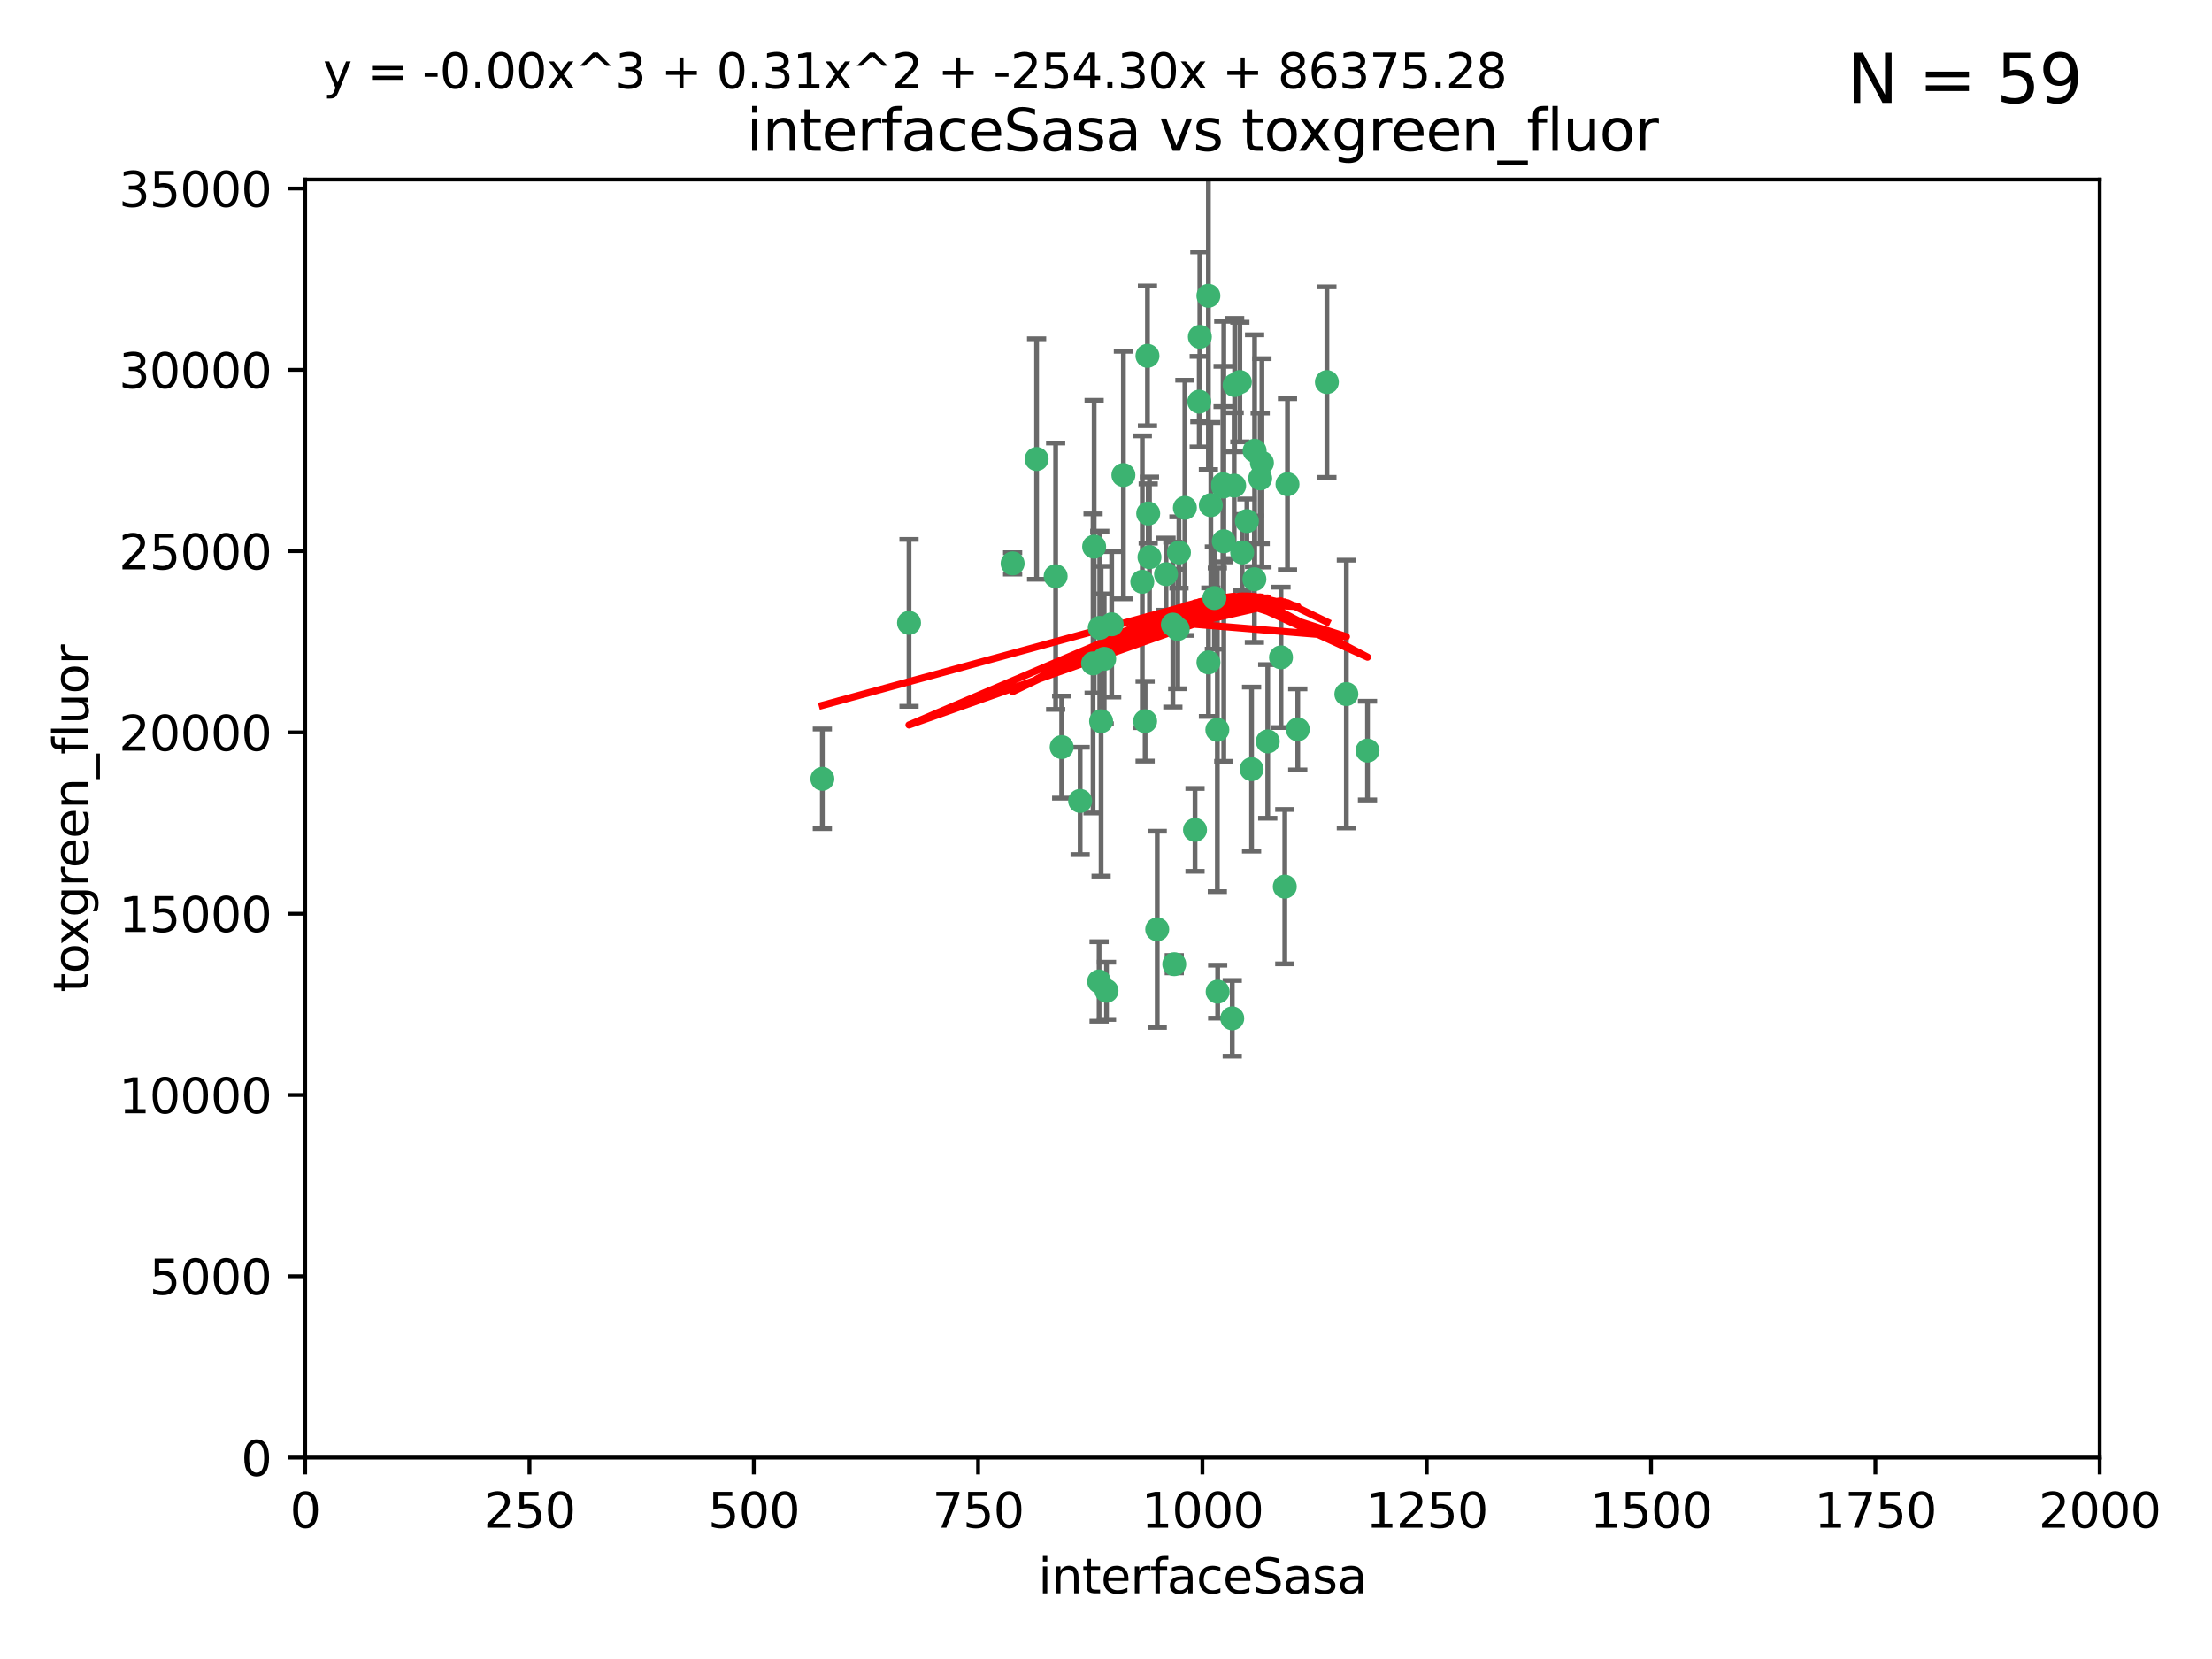 <?xml version="1.0" encoding="utf-8" standalone="no"?>
<!DOCTYPE svg PUBLIC "-//W3C//DTD SVG 1.1//EN"
  "http://www.w3.org/Graphics/SVG/1.1/DTD/svg11.dtd">
<svg xmlns:xlink="http://www.w3.org/1999/xlink" width="460.8pt" height="345.6pt" viewBox="0 0 460.8 345.6" xmlns="http://www.w3.org/2000/svg" version="1.1">
 <defs>
  <style type="text/css">*{stroke-linejoin: round; stroke-linecap: butt}</style>
 </defs>
 <g id="figure_1">
  <g id="patch_1">
   <path d="M 0 345.6 
L 460.8 345.6 
L 460.8 0 
L 0 0 
z
" style="fill: #ffffff"/>
  </g>
  <g id="axes_1">
   <g id="patch_2">
    <path d="M 63.571 303.64 
L 437.4 303.64 
L 437.4 37.411 
L 63.571 37.411 
z
" style="fill: #ffffff"/>
   </g>
   <g id="PathCollection_1">
    <defs>
     <path id="mb17c5f4b45" d="M 0 1.118 
C 0.297 1.118 0.581 1 0.791 0.791 
C 1 0.581 1.118 0.297 1.118 0 
C 1.118 -0.297 1 -0.581 0.791 -0.791 
C 0.581 -1 0.297 -1.118 0 -1.118 
C -0.297 -1.118 -0.581 -1 -0.791 -0.791 
C -1 -0.581 -1.118 -0.297 -1.118 0 
C -1.118 0.297 -1 0.581 -0.791 0.791 
C -0.581 1 -0.297 1.118 0 1.118 
z
" style="stroke: #3cb371"/>
    </defs>
    <g clip-path="url(#pdf5db406a7)">
     <use xlink:href="#mb17c5f4b45" x="276.416" y="79.593" style="fill: #3cb371; stroke: #3cb371"/>
     <use xlink:href="#mb17c5f4b45" x="268.209" y="100.872" style="fill: #3cb371; stroke: #3cb371"/>
     <use xlink:href="#mb17c5f4b45" x="253.663" y="206.592" style="fill: #3cb371; stroke: #3cb371"/>
     <use xlink:href="#mb17c5f4b45" x="258.772" y="115.09" style="fill: #3cb371; stroke: #3cb371"/>
     <use xlink:href="#mb17c5f4b45" x="260.73" y="160.224" style="fill: #3cb371; stroke: #3cb371"/>
     <use xlink:href="#mb17c5f4b45" x="284.876" y="156.366" style="fill: #3cb371; stroke: #3cb371"/>
     <use xlink:href="#mb17c5f4b45" x="257.201" y="80.209" style="fill: #3cb371; stroke: #3cb371"/>
     <use xlink:href="#mb17c5f4b45" x="245.594" y="115.091" style="fill: #3cb371; stroke: #3cb371"/>
     <use xlink:href="#mb17c5f4b45" x="261.312" y="120.662" style="fill: #3cb371; stroke: #3cb371"/>
     <use xlink:href="#mb17c5f4b45" x="270.347" y="151.945" style="fill: #3cb371; stroke: #3cb371"/>
     <use xlink:href="#mb17c5f4b45" x="249.824" y="83.673" style="fill: #3cb371; stroke: #3cb371"/>
     <use xlink:href="#mb17c5f4b45" x="254.794" y="100.88" style="fill: #3cb371; stroke: #3cb371"/>
     <use xlink:href="#mb17c5f4b45" x="254.801" y="101.372" style="fill: #3cb371; stroke: #3cb371"/>
     <use xlink:href="#mb17c5f4b45" x="239.456" y="116.067" style="fill: #3cb371; stroke: #3cb371"/>
     <use xlink:href="#mb17c5f4b45" x="254.936" y="112.761" style="fill: #3cb371; stroke: #3cb371"/>
     <use xlink:href="#mb17c5f4b45" x="280.47" y="144.591" style="fill: #3cb371; stroke: #3cb371"/>
     <use xlink:href="#mb17c5f4b45" x="239.037" y="74.129" style="fill: #3cb371; stroke: #3cb371"/>
     <use xlink:href="#mb17c5f4b45" x="257.101" y="101.166" style="fill: #3cb371; stroke: #3cb371"/>
     <use xlink:href="#mb17c5f4b45" x="237.962" y="121.191" style="fill: #3cb371; stroke: #3cb371"/>
     <use xlink:href="#mb17c5f4b45" x="262.521" y="99.654" style="fill: #3cb371; stroke: #3cb371"/>
     <use xlink:href="#mb17c5f4b45" x="251.732" y="61.614" style="fill: #3cb371; stroke: #3cb371"/>
     <use xlink:href="#mb17c5f4b45" x="246.833" y="105.788" style="fill: #3cb371; stroke: #3cb371"/>
     <use xlink:href="#mb17c5f4b45" x="262.882" y="96.415" style="fill: #3cb371; stroke: #3cb371"/>
     <use xlink:href="#mb17c5f4b45" x="242.904" y="119.604" style="fill: #3cb371; stroke: #3cb371"/>
     <use xlink:href="#mb17c5f4b45" x="245.342" y="131.033" style="fill: #3cb371; stroke: #3cb371"/>
     <use xlink:href="#mb17c5f4b45" x="227.705" y="138.203" style="fill: #3cb371; stroke: #3cb371"/>
     <use xlink:href="#mb17c5f4b45" x="249.953" y="70.169" style="fill: #3cb371; stroke: #3cb371"/>
     <use xlink:href="#mb17c5f4b45" x="210.949" y="117.366" style="fill: #3cb371; stroke: #3cb371"/>
     <use xlink:href="#mb17c5f4b45" x="244.329" y="130.114" style="fill: #3cb371; stroke: #3cb371"/>
     <use xlink:href="#mb17c5f4b45" x="227.929" y="113.883" style="fill: #3cb371; stroke: #3cb371"/>
     <use xlink:href="#mb17c5f4b45" x="215.944" y="95.624" style="fill: #3cb371; stroke: #3cb371"/>
     <use xlink:href="#mb17c5f4b45" x="219.91" y="120.034" style="fill: #3cb371; stroke: #3cb371"/>
     <use xlink:href="#mb17c5f4b45" x="239.19" y="106.972" style="fill: #3cb371; stroke: #3cb371"/>
     <use xlink:href="#mb17c5f4b45" x="266.854" y="136.942" style="fill: #3cb371; stroke: #3cb371"/>
     <use xlink:href="#mb17c5f4b45" x="228.962" y="204.462" style="fill: #3cb371; stroke: #3cb371"/>
     <use xlink:href="#mb17c5f4b45" x="258.289" y="79.585" style="fill: #3cb371; stroke: #3cb371"/>
     <use xlink:href="#mb17c5f4b45" x="230.506" y="206.41" style="fill: #3cb371; stroke: #3cb371"/>
     <use xlink:href="#mb17c5f4b45" x="261.357" y="93.895" style="fill: #3cb371; stroke: #3cb371"/>
     <use xlink:href="#mb17c5f4b45" x="252.979" y="124.576" style="fill: #3cb371; stroke: #3cb371"/>
     <use xlink:href="#mb17c5f4b45" x="234.024" y="98.96" style="fill: #3cb371; stroke: #3cb371"/>
     <use xlink:href="#mb17c5f4b45" x="231.581" y="130.059" style="fill: #3cb371; stroke: #3cb371"/>
     <use xlink:href="#mb17c5f4b45" x="259.751" y="108.552" style="fill: #3cb371; stroke: #3cb371"/>
     <use xlink:href="#mb17c5f4b45" x="221.166" y="155.635" style="fill: #3cb371; stroke: #3cb371"/>
     <use xlink:href="#mb17c5f4b45" x="225.013" y="166.847" style="fill: #3cb371; stroke: #3cb371"/>
     <use xlink:href="#mb17c5f4b45" x="241.071" y="193.597" style="fill: #3cb371; stroke: #3cb371"/>
     <use xlink:href="#mb17c5f4b45" x="238.549" y="150.242" style="fill: #3cb371; stroke: #3cb371"/>
     <use xlink:href="#mb17c5f4b45" x="230.026" y="137.251" style="fill: #3cb371; stroke: #3cb371"/>
     <use xlink:href="#mb17c5f4b45" x="229.379" y="150.246" style="fill: #3cb371; stroke: #3cb371"/>
     <use xlink:href="#mb17c5f4b45" x="244.62" y="200.861" style="fill: #3cb371; stroke: #3cb371"/>
     <use xlink:href="#mb17c5f4b45" x="267.646" y="184.712" style="fill: #3cb371; stroke: #3cb371"/>
     <use xlink:href="#mb17c5f4b45" x="229.099" y="130.801" style="fill: #3cb371; stroke: #3cb371"/>
     <use xlink:href="#mb17c5f4b45" x="253.596" y="152.035" style="fill: #3cb371; stroke: #3cb371"/>
     <use xlink:href="#mb17c5f4b45" x="251.742" y="137.993" style="fill: #3cb371; stroke: #3cb371"/>
     <use xlink:href="#mb17c5f4b45" x="256.702" y="212.147" style="fill: #3cb371; stroke: #3cb371"/>
     <use xlink:href="#mb17c5f4b45" x="248.945" y="172.883" style="fill: #3cb371; stroke: #3cb371"/>
     <use xlink:href="#mb17c5f4b45" x="189.368" y="129.752" style="fill: #3cb371; stroke: #3cb371"/>
     <use xlink:href="#mb17c5f4b45" x="264.097" y="154.457" style="fill: #3cb371; stroke: #3cb371"/>
     <use xlink:href="#mb17c5f4b45" x="252.241" y="105.234" style="fill: #3cb371; stroke: #3cb371"/>
     <use xlink:href="#mb17c5f4b45" x="171.312" y="162.243" style="fill: #3cb371; stroke: #3cb371"/>
    </g>
   </g>
   <g id="matplotlib.axis_1">
    <g id="xtick_1">
     <g id="line2d_1">
      <defs>
       <path id="m9844ee58e1" d="M 0 0 
L 0 3.5 
" style="stroke: #000000; stroke-width: 0.8"/>
      </defs>
      <g>
       <use xlink:href="#m9844ee58e1" x="63.571" y="303.64" style="stroke: #000000; stroke-width: 0.8"/>
      </g>
     </g>
     <g id="text_1">
      <!-- 0 -->
      <g transform="translate(60.39 318.238)scale(0.1 -0.1)">
       <defs>
        <path id="DejaVuSans-30" d="M 2034 4250 
Q 1547 4250 1301 3770 
Q 1056 3291 1056 2328 
Q 1056 1369 1301 889 
Q 1547 409 2034 409 
Q 2525 409 2770 889 
Q 3016 1369 3016 2328 
Q 3016 3291 2770 3770 
Q 2525 4250 2034 4250 
z
M 2034 4750 
Q 2819 4750 3233 4129 
Q 3647 3509 3647 2328 
Q 3647 1150 3233 529 
Q 2819 -91 2034 -91 
Q 1250 -91 836 529 
Q 422 1150 422 2328 
Q 422 3509 836 4129 
Q 1250 4750 2034 4750 
z
" transform="scale(0.016)"/>
       </defs>
       <use xlink:href="#DejaVuSans-30"/>
      </g>
     </g>
    </g>
    <g id="xtick_2">
     <g id="line2d_2">
      <g>
       <use xlink:href="#m9844ee58e1" x="110.3" y="303.64" style="stroke: #000000; stroke-width: 0.8"/>
      </g>
     </g>
     <g id="text_2">
      <!-- 250 -->
      <g transform="translate(100.756 318.238)scale(0.1 -0.1)">
       <defs>
        <path id="DejaVuSans-32" d="M 1228 531 
L 3431 531 
L 3431 0 
L 469 0 
L 469 531 
Q 828 903 1448 1529 
Q 2069 2156 2228 2338 
Q 2531 2678 2651 2914 
Q 2772 3150 2772 3378 
Q 2772 3750 2511 3984 
Q 2250 4219 1831 4219 
Q 1534 4219 1204 4116 
Q 875 4013 500 3803 
L 500 4441 
Q 881 4594 1212 4672 
Q 1544 4750 1819 4750 
Q 2544 4750 2975 4387 
Q 3406 4025 3406 3419 
Q 3406 3131 3298 2873 
Q 3191 2616 2906 2266 
Q 2828 2175 2409 1742 
Q 1991 1309 1228 531 
z
" transform="scale(0.016)"/>
        <path id="DejaVuSans-35" d="M 691 4666 
L 3169 4666 
L 3169 4134 
L 1269 4134 
L 1269 2991 
Q 1406 3038 1543 3061 
Q 1681 3084 1819 3084 
Q 2600 3084 3056 2656 
Q 3513 2228 3513 1497 
Q 3513 744 3044 326 
Q 2575 -91 1722 -91 
Q 1428 -91 1123 -41 
Q 819 9 494 109 
L 494 744 
Q 775 591 1075 516 
Q 1375 441 1709 441 
Q 2250 441 2565 725 
Q 2881 1009 2881 1497 
Q 2881 1984 2565 2268 
Q 2250 2553 1709 2553 
Q 1456 2553 1204 2497 
Q 953 2441 691 2322 
L 691 4666 
z
" transform="scale(0.016)"/>
       </defs>
       <use xlink:href="#DejaVuSans-32"/>
       <use xlink:href="#DejaVuSans-35" x="63.623"/>
       <use xlink:href="#DejaVuSans-30" x="127.246"/>
      </g>
     </g>
    </g>
    <g id="xtick_3">
     <g id="line2d_3">
      <g>
       <use xlink:href="#m9844ee58e1" x="157.028" y="303.64" style="stroke: #000000; stroke-width: 0.8"/>
      </g>
     </g>
     <g id="text_3">
      <!-- 500 -->
      <g transform="translate(147.485 318.238)scale(0.1 -0.1)">
       <use xlink:href="#DejaVuSans-35"/>
       <use xlink:href="#DejaVuSans-30" x="63.623"/>
       <use xlink:href="#DejaVuSans-30" x="127.246"/>
      </g>
     </g>
    </g>
    <g id="xtick_4">
     <g id="line2d_4">
      <g>
       <use xlink:href="#m9844ee58e1" x="203.757" y="303.64" style="stroke: #000000; stroke-width: 0.8"/>
      </g>
     </g>
     <g id="text_4">
      <!-- 750 -->
      <g transform="translate(194.213 318.238)scale(0.1 -0.1)">
       <defs>
        <path id="DejaVuSans-37" d="M 525 4666 
L 3525 4666 
L 3525 4397 
L 1831 0 
L 1172 0 
L 2766 4134 
L 525 4134 
L 525 4666 
z
" transform="scale(0.016)"/>
       </defs>
       <use xlink:href="#DejaVuSans-37"/>
       <use xlink:href="#DejaVuSans-35" x="63.623"/>
       <use xlink:href="#DejaVuSans-30" x="127.246"/>
      </g>
     </g>
    </g>
    <g id="xtick_5">
     <g id="line2d_5">
      <g>
       <use xlink:href="#m9844ee58e1" x="250.486" y="303.64" style="stroke: #000000; stroke-width: 0.8"/>
      </g>
     </g>
     <g id="text_5">
      <!-- 1000 -->
      <g transform="translate(237.761 318.238)scale(0.1 -0.1)">
       <defs>
        <path id="DejaVuSans-31" d="M 794 531 
L 1825 531 
L 1825 4091 
L 703 3866 
L 703 4441 
L 1819 4666 
L 2450 4666 
L 2450 531 
L 3481 531 
L 3481 0 
L 794 0 
L 794 531 
z
" transform="scale(0.016)"/>
       </defs>
       <use xlink:href="#DejaVuSans-31"/>
       <use xlink:href="#DejaVuSans-30" x="63.623"/>
       <use xlink:href="#DejaVuSans-30" x="127.246"/>
       <use xlink:href="#DejaVuSans-30" x="190.869"/>
      </g>
     </g>
    </g>
    <g id="xtick_6">
     <g id="line2d_6">
      <g>
       <use xlink:href="#m9844ee58e1" x="297.214" y="303.64" style="stroke: #000000; stroke-width: 0.8"/>
      </g>
     </g>
     <g id="text_6">
      <!-- 1250 -->
      <g transform="translate(284.489 318.238)scale(0.1 -0.1)">
       <use xlink:href="#DejaVuSans-31"/>
       <use xlink:href="#DejaVuSans-32" x="63.623"/>
       <use xlink:href="#DejaVuSans-35" x="127.246"/>
       <use xlink:href="#DejaVuSans-30" x="190.869"/>
      </g>
     </g>
    </g>
    <g id="xtick_7">
     <g id="line2d_7">
      <g>
       <use xlink:href="#m9844ee58e1" x="343.943" y="303.64" style="stroke: #000000; stroke-width: 0.8"/>
      </g>
     </g>
     <g id="text_7">
      <!-- 1500 -->
      <g transform="translate(331.218 318.238)scale(0.1 -0.1)">
       <use xlink:href="#DejaVuSans-31"/>
       <use xlink:href="#DejaVuSans-35" x="63.623"/>
       <use xlink:href="#DejaVuSans-30" x="127.246"/>
       <use xlink:href="#DejaVuSans-30" x="190.869"/>
      </g>
     </g>
    </g>
    <g id="xtick_8">
     <g id="line2d_8">
      <g>
       <use xlink:href="#m9844ee58e1" x="390.671" y="303.64" style="stroke: #000000; stroke-width: 0.8"/>
      </g>
     </g>
     <g id="text_8">
      <!-- 1750 -->
      <g transform="translate(377.946 318.238)scale(0.1 -0.1)">
       <use xlink:href="#DejaVuSans-31"/>
       <use xlink:href="#DejaVuSans-37" x="63.623"/>
       <use xlink:href="#DejaVuSans-35" x="127.246"/>
       <use xlink:href="#DejaVuSans-30" x="190.869"/>
      </g>
     </g>
    </g>
    <g id="xtick_9">
     <g id="line2d_9">
      <g>
       <use xlink:href="#m9844ee58e1" x="437.4" y="303.64" style="stroke: #000000; stroke-width: 0.8"/>
      </g>
     </g>
     <g id="text_9">
      <!-- 2000 -->
      <g transform="translate(424.675 318.238)scale(0.1 -0.1)">
       <use xlink:href="#DejaVuSans-32"/>
       <use xlink:href="#DejaVuSans-30" x="63.623"/>
       <use xlink:href="#DejaVuSans-30" x="127.246"/>
       <use xlink:href="#DejaVuSans-30" x="190.869"/>
      </g>
     </g>
    </g>
    <g id="text_10">
     <!-- interfaceSasa -->
     <g transform="translate(216.279 331.917)scale(0.1 -0.1)">
      <defs>
       <path id="DejaVuSans-69" d="M 603 3500 
L 1178 3500 
L 1178 0 
L 603 0 
L 603 3500 
z
M 603 4863 
L 1178 4863 
L 1178 4134 
L 603 4134 
L 603 4863 
z
" transform="scale(0.016)"/>
       <path id="DejaVuSans-6e" d="M 3513 2113 
L 3513 0 
L 2938 0 
L 2938 2094 
Q 2938 2591 2744 2837 
Q 2550 3084 2163 3084 
Q 1697 3084 1428 2787 
Q 1159 2491 1159 1978 
L 1159 0 
L 581 0 
L 581 3500 
L 1159 3500 
L 1159 2956 
Q 1366 3272 1645 3428 
Q 1925 3584 2291 3584 
Q 2894 3584 3203 3211 
Q 3513 2838 3513 2113 
z
" transform="scale(0.016)"/>
       <path id="DejaVuSans-74" d="M 1172 4494 
L 1172 3500 
L 2356 3500 
L 2356 3053 
L 1172 3053 
L 1172 1153 
Q 1172 725 1289 603 
Q 1406 481 1766 481 
L 2356 481 
L 2356 0 
L 1766 0 
Q 1100 0 847 248 
Q 594 497 594 1153 
L 594 3053 
L 172 3053 
L 172 3500 
L 594 3500 
L 594 4494 
L 1172 4494 
z
" transform="scale(0.016)"/>
       <path id="DejaVuSans-65" d="M 3597 1894 
L 3597 1613 
L 953 1613 
Q 991 1019 1311 708 
Q 1631 397 2203 397 
Q 2534 397 2845 478 
Q 3156 559 3463 722 
L 3463 178 
Q 3153 47 2828 -22 
Q 2503 -91 2169 -91 
Q 1331 -91 842 396 
Q 353 884 353 1716 
Q 353 2575 817 3079 
Q 1281 3584 2069 3584 
Q 2775 3584 3186 3129 
Q 3597 2675 3597 1894 
z
M 3022 2063 
Q 3016 2534 2758 2815 
Q 2500 3097 2075 3097 
Q 1594 3097 1305 2825 
Q 1016 2553 972 2059 
L 3022 2063 
z
" transform="scale(0.016)"/>
       <path id="DejaVuSans-72" d="M 2631 2963 
Q 2534 3019 2420 3045 
Q 2306 3072 2169 3072 
Q 1681 3072 1420 2755 
Q 1159 2438 1159 1844 
L 1159 0 
L 581 0 
L 581 3500 
L 1159 3500 
L 1159 2956 
Q 1341 3275 1631 3429 
Q 1922 3584 2338 3584 
Q 2397 3584 2469 3576 
Q 2541 3569 2628 3553 
L 2631 2963 
z
" transform="scale(0.016)"/>
       <path id="DejaVuSans-66" d="M 2375 4863 
L 2375 4384 
L 1825 4384 
Q 1516 4384 1395 4259 
Q 1275 4134 1275 3809 
L 1275 3500 
L 2222 3500 
L 2222 3053 
L 1275 3053 
L 1275 0 
L 697 0 
L 697 3053 
L 147 3053 
L 147 3500 
L 697 3500 
L 697 3744 
Q 697 4328 969 4595 
Q 1241 4863 1831 4863 
L 2375 4863 
z
" transform="scale(0.016)"/>
       <path id="DejaVuSans-61" d="M 2194 1759 
Q 1497 1759 1228 1600 
Q 959 1441 959 1056 
Q 959 750 1161 570 
Q 1363 391 1709 391 
Q 2188 391 2477 730 
Q 2766 1069 2766 1631 
L 2766 1759 
L 2194 1759 
z
M 3341 1997 
L 3341 0 
L 2766 0 
L 2766 531 
Q 2569 213 2275 61 
Q 1981 -91 1556 -91 
Q 1019 -91 701 211 
Q 384 513 384 1019 
Q 384 1609 779 1909 
Q 1175 2209 1959 2209 
L 2766 2209 
L 2766 2266 
Q 2766 2663 2505 2880 
Q 2244 3097 1772 3097 
Q 1472 3097 1187 3025 
Q 903 2953 641 2809 
L 641 3341 
Q 956 3463 1253 3523 
Q 1550 3584 1831 3584 
Q 2591 3584 2966 3190 
Q 3341 2797 3341 1997 
z
" transform="scale(0.016)"/>
       <path id="DejaVuSans-63" d="M 3122 3366 
L 3122 2828 
Q 2878 2963 2633 3030 
Q 2388 3097 2138 3097 
Q 1578 3097 1268 2742 
Q 959 2388 959 1747 
Q 959 1106 1268 751 
Q 1578 397 2138 397 
Q 2388 397 2633 464 
Q 2878 531 3122 666 
L 3122 134 
Q 2881 22 2623 -34 
Q 2366 -91 2075 -91 
Q 1284 -91 818 406 
Q 353 903 353 1747 
Q 353 2603 823 3093 
Q 1294 3584 2113 3584 
Q 2378 3584 2631 3529 
Q 2884 3475 3122 3366 
z
" transform="scale(0.016)"/>
       <path id="DejaVuSans-53" d="M 3425 4513 
L 3425 3897 
Q 3066 4069 2747 4153 
Q 2428 4238 2131 4238 
Q 1616 4238 1336 4038 
Q 1056 3838 1056 3469 
Q 1056 3159 1242 3001 
Q 1428 2844 1947 2747 
L 2328 2669 
Q 3034 2534 3370 2195 
Q 3706 1856 3706 1288 
Q 3706 609 3251 259 
Q 2797 -91 1919 -91 
Q 1588 -91 1214 -16 
Q 841 59 441 206 
L 441 856 
Q 825 641 1194 531 
Q 1563 422 1919 422 
Q 2459 422 2753 634 
Q 3047 847 3047 1241 
Q 3047 1584 2836 1778 
Q 2625 1972 2144 2069 
L 1759 2144 
Q 1053 2284 737 2584 
Q 422 2884 422 3419 
Q 422 4038 858 4394 
Q 1294 4750 2059 4750 
Q 2388 4750 2728 4690 
Q 3069 4631 3425 4513 
z
" transform="scale(0.016)"/>
       <path id="DejaVuSans-73" d="M 2834 3397 
L 2834 2853 
Q 2591 2978 2328 3040 
Q 2066 3103 1784 3103 
Q 1356 3103 1142 2972 
Q 928 2841 928 2578 
Q 928 2378 1081 2264 
Q 1234 2150 1697 2047 
L 1894 2003 
Q 2506 1872 2764 1633 
Q 3022 1394 3022 966 
Q 3022 478 2636 193 
Q 2250 -91 1575 -91 
Q 1294 -91 989 -36 
Q 684 19 347 128 
L 347 722 
Q 666 556 975 473 
Q 1284 391 1588 391 
Q 1994 391 2212 530 
Q 2431 669 2431 922 
Q 2431 1156 2273 1281 
Q 2116 1406 1581 1522 
L 1381 1569 
Q 847 1681 609 1914 
Q 372 2147 372 2553 
Q 372 3047 722 3315 
Q 1072 3584 1716 3584 
Q 2034 3584 2315 3537 
Q 2597 3491 2834 3397 
z
" transform="scale(0.016)"/>
      </defs>
      <use xlink:href="#DejaVuSans-69"/>
      <use xlink:href="#DejaVuSans-6e" x="27.783"/>
      <use xlink:href="#DejaVuSans-74" x="91.162"/>
      <use xlink:href="#DejaVuSans-65" x="130.371"/>
      <use xlink:href="#DejaVuSans-72" x="191.895"/>
      <use xlink:href="#DejaVuSans-66" x="233.008"/>
      <use xlink:href="#DejaVuSans-61" x="268.213"/>
      <use xlink:href="#DejaVuSans-63" x="329.492"/>
      <use xlink:href="#DejaVuSans-65" x="384.473"/>
      <use xlink:href="#DejaVuSans-53" x="445.996"/>
      <use xlink:href="#DejaVuSans-61" x="509.473"/>
      <use xlink:href="#DejaVuSans-73" x="570.752"/>
      <use xlink:href="#DejaVuSans-61" x="622.852"/>
     </g>
    </g>
   </g>
   <g id="matplotlib.axis_2">
    <g id="ytick_1">
     <g id="line2d_10">
      <defs>
       <path id="m51beee8a98" d="M 0 0 
L -3.5 0 
" style="stroke: #000000; stroke-width: 0.8"/>
      </defs>
      <g>
       <use xlink:href="#m51beee8a98" x="63.571" y="303.64" style="stroke: #000000; stroke-width: 0.8"/>
      </g>
     </g>
     <g id="text_11">
      <!-- 0 -->
      <g transform="translate(50.209 307.439)scale(0.1 -0.1)">
       <use xlink:href="#DejaVuSans-30"/>
      </g>
     </g>
    </g>
    <g id="ytick_2">
     <g id="line2d_11">
      <g>
       <use xlink:href="#m51beee8a98" x="63.571" y="265.874" style="stroke: #000000; stroke-width: 0.8"/>
      </g>
     </g>
     <g id="text_12">
      <!-- 5000 -->
      <g transform="translate(31.121 269.673)scale(0.1 -0.1)">
       <use xlink:href="#DejaVuSans-35"/>
       <use xlink:href="#DejaVuSans-30" x="63.623"/>
       <use xlink:href="#DejaVuSans-30" x="127.246"/>
       <use xlink:href="#DejaVuSans-30" x="190.869"/>
      </g>
     </g>
    </g>
    <g id="ytick_3">
     <g id="line2d_12">
      <g>
       <use xlink:href="#m51beee8a98" x="63.571" y="228.108" style="stroke: #000000; stroke-width: 0.8"/>
      </g>
     </g>
     <g id="text_13">
      <!-- 10000 -->
      <g transform="translate(24.759 231.907)scale(0.1 -0.1)">
       <use xlink:href="#DejaVuSans-31"/>
       <use xlink:href="#DejaVuSans-30" x="63.623"/>
       <use xlink:href="#DejaVuSans-30" x="127.246"/>
       <use xlink:href="#DejaVuSans-30" x="190.869"/>
       <use xlink:href="#DejaVuSans-30" x="254.492"/>
      </g>
     </g>
    </g>
    <g id="ytick_4">
     <g id="line2d_13">
      <g>
       <use xlink:href="#m51beee8a98" x="63.571" y="190.342" style="stroke: #000000; stroke-width: 0.8"/>
      </g>
     </g>
     <g id="text_14">
      <!-- 15000 -->
      <g transform="translate(24.759 194.141)scale(0.1 -0.1)">
       <use xlink:href="#DejaVuSans-31"/>
       <use xlink:href="#DejaVuSans-35" x="63.623"/>
       <use xlink:href="#DejaVuSans-30" x="127.246"/>
       <use xlink:href="#DejaVuSans-30" x="190.869"/>
       <use xlink:href="#DejaVuSans-30" x="254.492"/>
      </g>
     </g>
    </g>
    <g id="ytick_5">
     <g id="line2d_14">
      <g>
       <use xlink:href="#m51beee8a98" x="63.571" y="152.576" style="stroke: #000000; stroke-width: 0.8"/>
      </g>
     </g>
     <g id="text_15">
      <!-- 20000 -->
      <g transform="translate(24.759 156.375)scale(0.1 -0.1)">
       <use xlink:href="#DejaVuSans-32"/>
       <use xlink:href="#DejaVuSans-30" x="63.623"/>
       <use xlink:href="#DejaVuSans-30" x="127.246"/>
       <use xlink:href="#DejaVuSans-30" x="190.869"/>
       <use xlink:href="#DejaVuSans-30" x="254.492"/>
      </g>
     </g>
    </g>
    <g id="ytick_6">
     <g id="line2d_15">
      <g>
       <use xlink:href="#m51beee8a98" x="63.571" y="114.81" style="stroke: #000000; stroke-width: 0.8"/>
      </g>
     </g>
     <g id="text_16">
      <!-- 25000 -->
      <g transform="translate(24.759 118.609)scale(0.1 -0.1)">
       <use xlink:href="#DejaVuSans-32"/>
       <use xlink:href="#DejaVuSans-35" x="63.623"/>
       <use xlink:href="#DejaVuSans-30" x="127.246"/>
       <use xlink:href="#DejaVuSans-30" x="190.869"/>
       <use xlink:href="#DejaVuSans-30" x="254.492"/>
      </g>
     </g>
    </g>
    <g id="ytick_7">
     <g id="line2d_16">
      <g>
       <use xlink:href="#m51beee8a98" x="63.571" y="77.044" style="stroke: #000000; stroke-width: 0.8"/>
      </g>
     </g>
     <g id="text_17">
      <!-- 30000 -->
      <g transform="translate(24.759 80.844)scale(0.1 -0.1)">
       <defs>
        <path id="DejaVuSans-33" d="M 2597 2516 
Q 3050 2419 3304 2112 
Q 3559 1806 3559 1356 
Q 3559 666 3084 287 
Q 2609 -91 1734 -91 
Q 1441 -91 1130 -33 
Q 819 25 488 141 
L 488 750 
Q 750 597 1062 519 
Q 1375 441 1716 441 
Q 2309 441 2620 675 
Q 2931 909 2931 1356 
Q 2931 1769 2642 2001 
Q 2353 2234 1838 2234 
L 1294 2234 
L 1294 2753 
L 1863 2753 
Q 2328 2753 2575 2939 
Q 2822 3125 2822 3475 
Q 2822 3834 2567 4026 
Q 2313 4219 1838 4219 
Q 1578 4219 1281 4162 
Q 984 4106 628 3988 
L 628 4550 
Q 988 4650 1302 4700 
Q 1616 4750 1894 4750 
Q 2613 4750 3031 4423 
Q 3450 4097 3450 3541 
Q 3450 3153 3228 2886 
Q 3006 2619 2597 2516 
z
" transform="scale(0.016)"/>
       </defs>
       <use xlink:href="#DejaVuSans-33"/>
       <use xlink:href="#DejaVuSans-30" x="63.623"/>
       <use xlink:href="#DejaVuSans-30" x="127.246"/>
       <use xlink:href="#DejaVuSans-30" x="190.869"/>
       <use xlink:href="#DejaVuSans-30" x="254.492"/>
      </g>
     </g>
    </g>
    <g id="ytick_8">
     <g id="line2d_17">
      <g>
       <use xlink:href="#m51beee8a98" x="63.571" y="39.278" style="stroke: #000000; stroke-width: 0.8"/>
      </g>
     </g>
     <g id="text_18">
      <!-- 35000 -->
      <g transform="translate(24.759 43.078)scale(0.1 -0.1)">
       <use xlink:href="#DejaVuSans-33"/>
       <use xlink:href="#DejaVuSans-35" x="63.623"/>
       <use xlink:href="#DejaVuSans-30" x="127.246"/>
       <use xlink:href="#DejaVuSans-30" x="190.869"/>
       <use xlink:href="#DejaVuSans-30" x="254.492"/>
      </g>
     </g>
    </g>
    <g id="text_19">
     <!-- toxgreen_fluor -->
     <g transform="translate(18.401 206.72)rotate(-90)scale(0.1 -0.1)">
      <defs>
       <path id="DejaVuSans-6f" d="M 1959 3097 
Q 1497 3097 1228 2736 
Q 959 2375 959 1747 
Q 959 1119 1226 758 
Q 1494 397 1959 397 
Q 2419 397 2687 759 
Q 2956 1122 2956 1747 
Q 2956 2369 2687 2733 
Q 2419 3097 1959 3097 
z
M 1959 3584 
Q 2709 3584 3137 3096 
Q 3566 2609 3566 1747 
Q 3566 888 3137 398 
Q 2709 -91 1959 -91 
Q 1206 -91 779 398 
Q 353 888 353 1747 
Q 353 2609 779 3096 
Q 1206 3584 1959 3584 
z
" transform="scale(0.016)"/>
       <path id="DejaVuSans-78" d="M 3513 3500 
L 2247 1797 
L 3578 0 
L 2900 0 
L 1881 1375 
L 863 0 
L 184 0 
L 1544 1831 
L 300 3500 
L 978 3500 
L 1906 2253 
L 2834 3500 
L 3513 3500 
z
" transform="scale(0.016)"/>
       <path id="DejaVuSans-67" d="M 2906 1791 
Q 2906 2416 2648 2759 
Q 2391 3103 1925 3103 
Q 1463 3103 1205 2759 
Q 947 2416 947 1791 
Q 947 1169 1205 825 
Q 1463 481 1925 481 
Q 2391 481 2648 825 
Q 2906 1169 2906 1791 
z
M 3481 434 
Q 3481 -459 3084 -895 
Q 2688 -1331 1869 -1331 
Q 1566 -1331 1297 -1286 
Q 1028 -1241 775 -1147 
L 775 -588 
Q 1028 -725 1275 -790 
Q 1522 -856 1778 -856 
Q 2344 -856 2625 -561 
Q 2906 -266 2906 331 
L 2906 616 
Q 2728 306 2450 153 
Q 2172 0 1784 0 
Q 1141 0 747 490 
Q 353 981 353 1791 
Q 353 2603 747 3093 
Q 1141 3584 1784 3584 
Q 2172 3584 2450 3431 
Q 2728 3278 2906 2969 
L 2906 3500 
L 3481 3500 
L 3481 434 
z
" transform="scale(0.016)"/>
       <path id="DejaVuSans-5f" d="M 3263 -1063 
L 3263 -1509 
L -63 -1509 
L -63 -1063 
L 3263 -1063 
z
" transform="scale(0.016)"/>
       <path id="DejaVuSans-6c" d="M 603 4863 
L 1178 4863 
L 1178 0 
L 603 0 
L 603 4863 
z
" transform="scale(0.016)"/>
       <path id="DejaVuSans-75" d="M 544 1381 
L 544 3500 
L 1119 3500 
L 1119 1403 
Q 1119 906 1312 657 
Q 1506 409 1894 409 
Q 2359 409 2629 706 
Q 2900 1003 2900 1516 
L 2900 3500 
L 3475 3500 
L 3475 0 
L 2900 0 
L 2900 538 
Q 2691 219 2414 64 
Q 2138 -91 1772 -91 
Q 1169 -91 856 284 
Q 544 659 544 1381 
z
M 1991 3584 
L 1991 3584 
z
" transform="scale(0.016)"/>
      </defs>
      <use xlink:href="#DejaVuSans-74"/>
      <use xlink:href="#DejaVuSans-6f" x="39.209"/>
      <use xlink:href="#DejaVuSans-78" x="97.266"/>
      <use xlink:href="#DejaVuSans-67" x="156.445"/>
      <use xlink:href="#DejaVuSans-72" x="219.922"/>
      <use xlink:href="#DejaVuSans-65" x="258.785"/>
      <use xlink:href="#DejaVuSans-65" x="320.309"/>
      <use xlink:href="#DejaVuSans-6e" x="381.832"/>
      <use xlink:href="#DejaVuSans-5f" x="445.211"/>
      <use xlink:href="#DejaVuSans-66" x="495.211"/>
      <use xlink:href="#DejaVuSans-6c" x="530.416"/>
      <use xlink:href="#DejaVuSans-75" x="558.199"/>
      <use xlink:href="#DejaVuSans-6f" x="621.578"/>
      <use xlink:href="#DejaVuSans-72" x="682.76"/>
     </g>
    </g>
   </g>
   <g id="LineCollection_1">
    <path d="M 276.416 99.437 
L 276.416 59.75 
" clip-path="url(#pdf5db406a7)" style="fill: none; stroke: #696969"/>
    <path d="M 268.209 118.692 
L 268.209 83.052 
" clip-path="url(#pdf5db406a7)" style="fill: none; stroke: #696969"/>
    <path d="M 253.663 212.112 
L 253.663 201.073 
" clip-path="url(#pdf5db406a7)" style="fill: none; stroke: #696969"/>
    <path d="M 258.772 123.008 
L 258.772 107.171 
" clip-path="url(#pdf5db406a7)" style="fill: none; stroke: #696969"/>
    <path d="M 260.73 177.314 
L 260.73 143.135 
" clip-path="url(#pdf5db406a7)" style="fill: none; stroke: #696969"/>
    <path d="M 284.876 166.65 
L 284.876 146.083 
" clip-path="url(#pdf5db406a7)" style="fill: none; stroke: #696969"/>
    <path d="M 257.201 94.094 
L 257.201 66.324 
" clip-path="url(#pdf5db406a7)" style="fill: none; stroke: #696969"/>
    <path d="M 245.594 122.516 
L 245.594 107.666 
" clip-path="url(#pdf5db406a7)" style="fill: none; stroke: #696969"/>
    <path d="M 261.312 133.818 
L 261.312 107.506 
" clip-path="url(#pdf5db406a7)" style="fill: none; stroke: #696969"/>
    <path d="M 270.347 160.385 
L 270.347 143.505 
" clip-path="url(#pdf5db406a7)" style="fill: none; stroke: #696969"/>
    <path d="M 249.824 93.1 
L 249.824 74.246 
" clip-path="url(#pdf5db406a7)" style="fill: none; stroke: #696969"/>
    <path d="M 254.794 117.048 
L 254.794 84.711 
" clip-path="url(#pdf5db406a7)" style="fill: none; stroke: #696969"/>
    <path d="M 254.801 126.436 
L 254.801 76.309 
" clip-path="url(#pdf5db406a7)" style="fill: none; stroke: #696969"/>
    <path d="M 239.456 132.771 
L 239.456 99.364 
" clip-path="url(#pdf5db406a7)" style="fill: none; stroke: #696969"/>
    <path d="M 254.936 158.597 
L 254.936 66.926 
" clip-path="url(#pdf5db406a7)" style="fill: none; stroke: #696969"/>
    <path d="M 280.47 172.484 
L 280.47 116.697 
" clip-path="url(#pdf5db406a7)" style="fill: none; stroke: #696969"/>
    <path d="M 239.037 88.692 
L 239.037 59.566 
" clip-path="url(#pdf5db406a7)" style="fill: none; stroke: #696969"/>
    <path d="M 257.101 116.358 
L 257.101 85.973 
" clip-path="url(#pdf5db406a7)" style="fill: none; stroke: #696969"/>
    <path d="M 237.962 151.584 
L 237.962 90.798 
" clip-path="url(#pdf5db406a7)" style="fill: none; stroke: #696969"/>
    <path d="M 262.521 113.257 
L 262.521 86.051 
" clip-path="url(#pdf5db406a7)" style="fill: none; stroke: #696969"/>
    <path d="M 251.732 97.825 
L 251.732 25.402 
" clip-path="url(#pdf5db406a7)" style="fill: none; stroke: #696969"/>
    <path d="M 246.833 132.373 
L 246.833 79.202 
" clip-path="url(#pdf5db406a7)" style="fill: none; stroke: #696969"/>
    <path d="M 262.882 118.115 
L 262.882 74.714 
" clip-path="url(#pdf5db406a7)" style="fill: none; stroke: #696969"/>
    <path d="M 242.904 127.118 
L 242.904 112.09 
" clip-path="url(#pdf5db406a7)" style="fill: none; stroke: #696969"/>
    <path d="M 245.342 143.479 
L 245.342 118.586 
" clip-path="url(#pdf5db406a7)" style="fill: none; stroke: #696969"/>
    <path d="M 227.705 169.362 
L 227.705 107.043 
" clip-path="url(#pdf5db406a7)" style="fill: none; stroke: #696969"/>
    <path d="M 249.953 87.855 
L 249.953 52.483 
" clip-path="url(#pdf5db406a7)" style="fill: none; stroke: #696969"/>
    <path d="M 210.949 119.591 
L 210.949 115.141 
" clip-path="url(#pdf5db406a7)" style="fill: none; stroke: #696969"/>
    <path d="M 244.329 147.286 
L 244.329 112.943 
" clip-path="url(#pdf5db406a7)" style="fill: none; stroke: #696969"/>
    <path d="M 227.929 144.378 
L 227.929 83.389 
" clip-path="url(#pdf5db406a7)" style="fill: none; stroke: #696969"/>
    <path d="M 215.944 120.671 
L 215.944 70.577 
" clip-path="url(#pdf5db406a7)" style="fill: none; stroke: #696969"/>
    <path d="M 219.91 147.781 
L 219.91 92.287 
" clip-path="url(#pdf5db406a7)" style="fill: none; stroke: #696969"/>
    <path d="M 239.19 113.147 
L 239.19 100.797 
" clip-path="url(#pdf5db406a7)" style="fill: none; stroke: #696969"/>
    <path d="M 266.854 151.57 
L 266.854 122.315 
" clip-path="url(#pdf5db406a7)" style="fill: none; stroke: #696969"/>
    <path d="M 228.962 212.746 
L 228.962 196.178 
" clip-path="url(#pdf5db406a7)" style="fill: none; stroke: #696969"/>
    <path d="M 258.289 92.04 
L 258.289 67.13 
" clip-path="url(#pdf5db406a7)" style="fill: none; stroke: #696969"/>
    <path d="M 230.506 212.375 
L 230.506 200.445 
" clip-path="url(#pdf5db406a7)" style="fill: none; stroke: #696969"/>
    <path d="M 261.357 118.044 
L 261.357 69.747 
" clip-path="url(#pdf5db406a7)" style="fill: none; stroke: #696969"/>
    <path d="M 252.979 135.235 
L 252.979 113.917 
" clip-path="url(#pdf5db406a7)" style="fill: none; stroke: #696969"/>
    <path d="M 234.024 124.744 
L 234.024 73.175 
" clip-path="url(#pdf5db406a7)" style="fill: none; stroke: #696969"/>
    <path d="M 231.581 145.209 
L 231.581 114.909 
" clip-path="url(#pdf5db406a7)" style="fill: none; stroke: #696969"/>
    <path d="M 259.751 113.148 
L 259.751 103.957 
" clip-path="url(#pdf5db406a7)" style="fill: none; stroke: #696969"/>
    <path d="M 221.166 166.268 
L 221.166 145.002 
" clip-path="url(#pdf5db406a7)" style="fill: none; stroke: #696969"/>
    <path d="M 225.013 178.027 
L 225.013 155.668 
" clip-path="url(#pdf5db406a7)" style="fill: none; stroke: #696969"/>
    <path d="M 241.071 214.035 
L 241.071 173.16 
" clip-path="url(#pdf5db406a7)" style="fill: none; stroke: #696969"/>
    <path d="M 238.549 158.549 
L 238.549 141.935 
" clip-path="url(#pdf5db406a7)" style="fill: none; stroke: #696969"/>
    <path d="M 230.026 150.773 
L 230.026 123.729 
" clip-path="url(#pdf5db406a7)" style="fill: none; stroke: #696969"/>
    <path d="M 229.379 182.519 
L 229.379 117.972 
" clip-path="url(#pdf5db406a7)" style="fill: none; stroke: #696969"/>
    <path d="M 244.62 202.673 
L 244.62 199.049 
" clip-path="url(#pdf5db406a7)" style="fill: none; stroke: #696969"/>
    <path d="M 267.646 200.794 
L 267.646 168.63 
" clip-path="url(#pdf5db406a7)" style="fill: none; stroke: #696969"/>
    <path d="M 229.099 150.951 
L 229.099 110.652 
" clip-path="url(#pdf5db406a7)" style="fill: none; stroke: #696969"/>
    <path d="M 253.596 185.743 
L 253.596 118.327 
" clip-path="url(#pdf5db406a7)" style="fill: none; stroke: #696969"/>
    <path d="M 251.742 149.246 
L 251.742 126.741 
" clip-path="url(#pdf5db406a7)" style="fill: none; stroke: #696969"/>
    <path d="M 256.702 220.035 
L 256.702 204.259 
" clip-path="url(#pdf5db406a7)" style="fill: none; stroke: #696969"/>
    <path d="M 248.945 181.512 
L 248.945 164.255 
" clip-path="url(#pdf5db406a7)" style="fill: none; stroke: #696969"/>
    <path d="M 189.368 147.136 
L 189.368 112.367 
" clip-path="url(#pdf5db406a7)" style="fill: none; stroke: #696969"/>
    <path d="M 264.097 170.456 
L 264.097 138.458 
" clip-path="url(#pdf5db406a7)" style="fill: none; stroke: #696969"/>
    <path d="M 252.241 122.461 
L 252.241 88.007 
" clip-path="url(#pdf5db406a7)" style="fill: none; stroke: #696969"/>
    <path d="M 171.312 172.618 
L 171.312 151.867 
" clip-path="url(#pdf5db406a7)" style="fill: none; stroke: #696969"/>
   </g>
   <g id="line2d_18">
    <defs>
     <path id="mfb3096e5f1" d="M 2 0 
L -2 -0 
" style="stroke: #696969"/>
    </defs>
    <g clip-path="url(#pdf5db406a7)">
     <use xlink:href="#mfb3096e5f1" x="276.416" y="99.437" style="fill: #696969; stroke: #696969"/>
     <use xlink:href="#mfb3096e5f1" x="268.209" y="118.692" style="fill: #696969; stroke: #696969"/>
     <use xlink:href="#mfb3096e5f1" x="253.663" y="212.112" style="fill: #696969; stroke: #696969"/>
     <use xlink:href="#mfb3096e5f1" x="258.772" y="123.008" style="fill: #696969; stroke: #696969"/>
     <use xlink:href="#mfb3096e5f1" x="260.73" y="177.314" style="fill: #696969; stroke: #696969"/>
     <use xlink:href="#mfb3096e5f1" x="284.876" y="166.65" style="fill: #696969; stroke: #696969"/>
     <use xlink:href="#mfb3096e5f1" x="257.201" y="94.094" style="fill: #696969; stroke: #696969"/>
     <use xlink:href="#mfb3096e5f1" x="245.594" y="122.516" style="fill: #696969; stroke: #696969"/>
     <use xlink:href="#mfb3096e5f1" x="261.312" y="133.818" style="fill: #696969; stroke: #696969"/>
     <use xlink:href="#mfb3096e5f1" x="270.347" y="160.385" style="fill: #696969; stroke: #696969"/>
     <use xlink:href="#mfb3096e5f1" x="249.824" y="93.1" style="fill: #696969; stroke: #696969"/>
     <use xlink:href="#mfb3096e5f1" x="254.794" y="117.048" style="fill: #696969; stroke: #696969"/>
     <use xlink:href="#mfb3096e5f1" x="254.801" y="126.436" style="fill: #696969; stroke: #696969"/>
     <use xlink:href="#mfb3096e5f1" x="239.456" y="132.771" style="fill: #696969; stroke: #696969"/>
     <use xlink:href="#mfb3096e5f1" x="254.936" y="158.597" style="fill: #696969; stroke: #696969"/>
     <use xlink:href="#mfb3096e5f1" x="280.47" y="172.484" style="fill: #696969; stroke: #696969"/>
     <use xlink:href="#mfb3096e5f1" x="239.037" y="88.692" style="fill: #696969; stroke: #696969"/>
     <use xlink:href="#mfb3096e5f1" x="257.101" y="116.358" style="fill: #696969; stroke: #696969"/>
     <use xlink:href="#mfb3096e5f1" x="237.962" y="151.584" style="fill: #696969; stroke: #696969"/>
     <use xlink:href="#mfb3096e5f1" x="262.521" y="113.257" style="fill: #696969; stroke: #696969"/>
     <use xlink:href="#mfb3096e5f1" x="251.732" y="97.825" style="fill: #696969; stroke: #696969"/>
     <use xlink:href="#mfb3096e5f1" x="246.833" y="132.373" style="fill: #696969; stroke: #696969"/>
     <use xlink:href="#mfb3096e5f1" x="262.882" y="118.115" style="fill: #696969; stroke: #696969"/>
     <use xlink:href="#mfb3096e5f1" x="242.904" y="127.118" style="fill: #696969; stroke: #696969"/>
     <use xlink:href="#mfb3096e5f1" x="245.342" y="143.479" style="fill: #696969; stroke: #696969"/>
     <use xlink:href="#mfb3096e5f1" x="227.705" y="169.362" style="fill: #696969; stroke: #696969"/>
     <use xlink:href="#mfb3096e5f1" x="249.953" y="87.855" style="fill: #696969; stroke: #696969"/>
     <use xlink:href="#mfb3096e5f1" x="210.949" y="119.591" style="fill: #696969; stroke: #696969"/>
     <use xlink:href="#mfb3096e5f1" x="244.329" y="147.286" style="fill: #696969; stroke: #696969"/>
     <use xlink:href="#mfb3096e5f1" x="227.929" y="144.378" style="fill: #696969; stroke: #696969"/>
     <use xlink:href="#mfb3096e5f1" x="215.944" y="120.671" style="fill: #696969; stroke: #696969"/>
     <use xlink:href="#mfb3096e5f1" x="219.91" y="147.781" style="fill: #696969; stroke: #696969"/>
     <use xlink:href="#mfb3096e5f1" x="239.19" y="113.147" style="fill: #696969; stroke: #696969"/>
     <use xlink:href="#mfb3096e5f1" x="266.854" y="151.57" style="fill: #696969; stroke: #696969"/>
     <use xlink:href="#mfb3096e5f1" x="228.962" y="212.746" style="fill: #696969; stroke: #696969"/>
     <use xlink:href="#mfb3096e5f1" x="258.289" y="92.04" style="fill: #696969; stroke: #696969"/>
     <use xlink:href="#mfb3096e5f1" x="230.506" y="212.375" style="fill: #696969; stroke: #696969"/>
     <use xlink:href="#mfb3096e5f1" x="261.357" y="118.044" style="fill: #696969; stroke: #696969"/>
     <use xlink:href="#mfb3096e5f1" x="252.979" y="135.235" style="fill: #696969; stroke: #696969"/>
     <use xlink:href="#mfb3096e5f1" x="234.024" y="124.744" style="fill: #696969; stroke: #696969"/>
     <use xlink:href="#mfb3096e5f1" x="231.581" y="145.209" style="fill: #696969; stroke: #696969"/>
     <use xlink:href="#mfb3096e5f1" x="259.751" y="113.148" style="fill: #696969; stroke: #696969"/>
     <use xlink:href="#mfb3096e5f1" x="221.166" y="166.268" style="fill: #696969; stroke: #696969"/>
     <use xlink:href="#mfb3096e5f1" x="225.013" y="178.027" style="fill: #696969; stroke: #696969"/>
     <use xlink:href="#mfb3096e5f1" x="241.071" y="214.035" style="fill: #696969; stroke: #696969"/>
     <use xlink:href="#mfb3096e5f1" x="238.549" y="158.549" style="fill: #696969; stroke: #696969"/>
     <use xlink:href="#mfb3096e5f1" x="230.026" y="150.773" style="fill: #696969; stroke: #696969"/>
     <use xlink:href="#mfb3096e5f1" x="229.379" y="182.519" style="fill: #696969; stroke: #696969"/>
     <use xlink:href="#mfb3096e5f1" x="244.62" y="202.673" style="fill: #696969; stroke: #696969"/>
     <use xlink:href="#mfb3096e5f1" x="267.646" y="200.794" style="fill: #696969; stroke: #696969"/>
     <use xlink:href="#mfb3096e5f1" x="229.099" y="150.951" style="fill: #696969; stroke: #696969"/>
     <use xlink:href="#mfb3096e5f1" x="253.596" y="185.743" style="fill: #696969; stroke: #696969"/>
     <use xlink:href="#mfb3096e5f1" x="251.742" y="149.246" style="fill: #696969; stroke: #696969"/>
     <use xlink:href="#mfb3096e5f1" x="256.702" y="220.035" style="fill: #696969; stroke: #696969"/>
     <use xlink:href="#mfb3096e5f1" x="248.945" y="181.512" style="fill: #696969; stroke: #696969"/>
     <use xlink:href="#mfb3096e5f1" x="189.368" y="147.136" style="fill: #696969; stroke: #696969"/>
     <use xlink:href="#mfb3096e5f1" x="264.097" y="170.456" style="fill: #696969; stroke: #696969"/>
     <use xlink:href="#mfb3096e5f1" x="252.241" y="122.461" style="fill: #696969; stroke: #696969"/>
     <use xlink:href="#mfb3096e5f1" x="171.312" y="172.618" style="fill: #696969; stroke: #696969"/>
    </g>
   </g>
   <g id="line2d_19">
    <g clip-path="url(#pdf5db406a7)">
     <use xlink:href="#mfb3096e5f1" x="276.416" y="59.75" style="fill: #696969; stroke: #696969"/>
     <use xlink:href="#mfb3096e5f1" x="268.209" y="83.052" style="fill: #696969; stroke: #696969"/>
     <use xlink:href="#mfb3096e5f1" x="253.663" y="201.073" style="fill: #696969; stroke: #696969"/>
     <use xlink:href="#mfb3096e5f1" x="258.772" y="107.171" style="fill: #696969; stroke: #696969"/>
     <use xlink:href="#mfb3096e5f1" x="260.73" y="143.135" style="fill: #696969; stroke: #696969"/>
     <use xlink:href="#mfb3096e5f1" x="284.876" y="146.083" style="fill: #696969; stroke: #696969"/>
     <use xlink:href="#mfb3096e5f1" x="257.201" y="66.324" style="fill: #696969; stroke: #696969"/>
     <use xlink:href="#mfb3096e5f1" x="245.594" y="107.666" style="fill: #696969; stroke: #696969"/>
     <use xlink:href="#mfb3096e5f1" x="261.312" y="107.506" style="fill: #696969; stroke: #696969"/>
     <use xlink:href="#mfb3096e5f1" x="270.347" y="143.505" style="fill: #696969; stroke: #696969"/>
     <use xlink:href="#mfb3096e5f1" x="249.824" y="74.246" style="fill: #696969; stroke: #696969"/>
     <use xlink:href="#mfb3096e5f1" x="254.794" y="84.711" style="fill: #696969; stroke: #696969"/>
     <use xlink:href="#mfb3096e5f1" x="254.801" y="76.309" style="fill: #696969; stroke: #696969"/>
     <use xlink:href="#mfb3096e5f1" x="239.456" y="99.364" style="fill: #696969; stroke: #696969"/>
     <use xlink:href="#mfb3096e5f1" x="254.936" y="66.926" style="fill: #696969; stroke: #696969"/>
     <use xlink:href="#mfb3096e5f1" x="280.47" y="116.697" style="fill: #696969; stroke: #696969"/>
     <use xlink:href="#mfb3096e5f1" x="239.037" y="59.566" style="fill: #696969; stroke: #696969"/>
     <use xlink:href="#mfb3096e5f1" x="257.101" y="85.973" style="fill: #696969; stroke: #696969"/>
     <use xlink:href="#mfb3096e5f1" x="237.962" y="90.798" style="fill: #696969; stroke: #696969"/>
     <use xlink:href="#mfb3096e5f1" x="262.521" y="86.051" style="fill: #696969; stroke: #696969"/>
     <use xlink:href="#mfb3096e5f1" x="251.732" y="25.402" style="fill: #696969; stroke: #696969"/>
     <use xlink:href="#mfb3096e5f1" x="246.833" y="79.202" style="fill: #696969; stroke: #696969"/>
     <use xlink:href="#mfb3096e5f1" x="262.882" y="74.714" style="fill: #696969; stroke: #696969"/>
     <use xlink:href="#mfb3096e5f1" x="242.904" y="112.09" style="fill: #696969; stroke: #696969"/>
     <use xlink:href="#mfb3096e5f1" x="245.342" y="118.586" style="fill: #696969; stroke: #696969"/>
     <use xlink:href="#mfb3096e5f1" x="227.705" y="107.043" style="fill: #696969; stroke: #696969"/>
     <use xlink:href="#mfb3096e5f1" x="249.953" y="52.483" style="fill: #696969; stroke: #696969"/>
     <use xlink:href="#mfb3096e5f1" x="210.949" y="115.141" style="fill: #696969; stroke: #696969"/>
     <use xlink:href="#mfb3096e5f1" x="244.329" y="112.943" style="fill: #696969; stroke: #696969"/>
     <use xlink:href="#mfb3096e5f1" x="227.929" y="83.389" style="fill: #696969; stroke: #696969"/>
     <use xlink:href="#mfb3096e5f1" x="215.944" y="70.577" style="fill: #696969; stroke: #696969"/>
     <use xlink:href="#mfb3096e5f1" x="219.91" y="92.287" style="fill: #696969; stroke: #696969"/>
     <use xlink:href="#mfb3096e5f1" x="239.19" y="100.797" style="fill: #696969; stroke: #696969"/>
     <use xlink:href="#mfb3096e5f1" x="266.854" y="122.315" style="fill: #696969; stroke: #696969"/>
     <use xlink:href="#mfb3096e5f1" x="228.962" y="196.178" style="fill: #696969; stroke: #696969"/>
     <use xlink:href="#mfb3096e5f1" x="258.289" y="67.13" style="fill: #696969; stroke: #696969"/>
     <use xlink:href="#mfb3096e5f1" x="230.506" y="200.445" style="fill: #696969; stroke: #696969"/>
     <use xlink:href="#mfb3096e5f1" x="261.357" y="69.747" style="fill: #696969; stroke: #696969"/>
     <use xlink:href="#mfb3096e5f1" x="252.979" y="113.917" style="fill: #696969; stroke: #696969"/>
     <use xlink:href="#mfb3096e5f1" x="234.024" y="73.175" style="fill: #696969; stroke: #696969"/>
     <use xlink:href="#mfb3096e5f1" x="231.581" y="114.909" style="fill: #696969; stroke: #696969"/>
     <use xlink:href="#mfb3096e5f1" x="259.751" y="103.957" style="fill: #696969; stroke: #696969"/>
     <use xlink:href="#mfb3096e5f1" x="221.166" y="145.002" style="fill: #696969; stroke: #696969"/>
     <use xlink:href="#mfb3096e5f1" x="225.013" y="155.668" style="fill: #696969; stroke: #696969"/>
     <use xlink:href="#mfb3096e5f1" x="241.071" y="173.16" style="fill: #696969; stroke: #696969"/>
     <use xlink:href="#mfb3096e5f1" x="238.549" y="141.935" style="fill: #696969; stroke: #696969"/>
     <use xlink:href="#mfb3096e5f1" x="230.026" y="123.729" style="fill: #696969; stroke: #696969"/>
     <use xlink:href="#mfb3096e5f1" x="229.379" y="117.972" style="fill: #696969; stroke: #696969"/>
     <use xlink:href="#mfb3096e5f1" x="244.62" y="199.049" style="fill: #696969; stroke: #696969"/>
     <use xlink:href="#mfb3096e5f1" x="267.646" y="168.63" style="fill: #696969; stroke: #696969"/>
     <use xlink:href="#mfb3096e5f1" x="229.099" y="110.652" style="fill: #696969; stroke: #696969"/>
     <use xlink:href="#mfb3096e5f1" x="253.596" y="118.327" style="fill: #696969; stroke: #696969"/>
     <use xlink:href="#mfb3096e5f1" x="251.742" y="126.741" style="fill: #696969; stroke: #696969"/>
     <use xlink:href="#mfb3096e5f1" x="256.702" y="204.259" style="fill: #696969; stroke: #696969"/>
     <use xlink:href="#mfb3096e5f1" x="248.945" y="164.255" style="fill: #696969; stroke: #696969"/>
     <use xlink:href="#mfb3096e5f1" x="189.368" y="112.367" style="fill: #696969; stroke: #696969"/>
     <use xlink:href="#mfb3096e5f1" x="264.097" y="138.458" style="fill: #696969; stroke: #696969"/>
     <use xlink:href="#mfb3096e5f1" x="252.241" y="88.007" style="fill: #696969; stroke: #696969"/>
     <use xlink:href="#mfb3096e5f1" x="171.312" y="151.867" style="fill: #696969; stroke: #696969"/>
    </g>
   </g>
   <g id="line2d_20">
    <path d="M 276.416 129.556 
L 268.209 125.567 
L 253.663 124.601 
L 258.772 124.172 
L 260.73 124.214 
L 284.876 136.893 
L 257.201 124.224 
L 245.594 126.629 
L 261.312 124.249 
L 270.347 126.336 
L 249.824 125.38 
L 254.794 124.443 
L 254.801 124.442 
L 239.456 129.041 
L 254.936 124.425 
L 280.47 132.632 
L 239.037 129.228 
L 257.101 124.23 
L 237.962 129.716 
L 262.521 124.36 
L 251.732 124.947 
L 246.833 126.225 
L 262.882 124.402 
L 242.904 127.608 
L 245.342 126.716 
L 227.705 134.977 
L 249.953 125.348 
L 210.949 144.08 
L 244.329 127.073 
L 227.929 134.854 
L 215.944 141.485 
L 219.91 139.313 
L 239.19 129.159 
L 266.854 125.172 
L 228.962 134.29 
L 258.289 124.18 
L 230.506 133.459 
L 261.357 124.253 
L 252.979 124.713 
L 234.024 131.626 
L 231.581 132.889 
L 259.751 124.178 
L 221.166 138.614 
L 225.013 136.467 
L 241.071 128.347 
L 238.549 129.448 
L 230.026 133.716 
L 229.379 134.064 
L 244.62 126.968 
L 267.646 125.394 
L 229.099 134.216 
L 253.596 124.611 
L 251.742 124.946 
L 256.702 124.256 
L 248.945 125.608 
L 189.368 151.019 
L 264.097 124.578 
L 252.241 124.847 
L 171.312 146.941 
" clip-path="url(#pdf5db406a7)" style="fill: none; stroke: #ff0000; stroke-width: 1.5; stroke-linecap: square"/>
   </g>
   <g id="line2d_21">
    <defs>
     <path id="m7edeead8a4" d="M 0 2 
C 0.53 2 1.039 1.789 1.414 1.414 
C 1.789 1.039 2 0.53 2 0 
C 2 -0.53 1.789 -1.039 1.414 -1.414 
C 1.039 -1.789 0.53 -2 0 -2 
C -0.53 -2 -1.039 -1.789 -1.414 -1.414 
C -1.789 -1.039 -2 -0.53 -2 0 
C -2 0.53 -1.789 1.039 -1.414 1.414 
C -1.039 1.789 -0.53 2 0 2 
z
" style="stroke: #3cb371"/>
    </defs>
    <g clip-path="url(#pdf5db406a7)">
     <use xlink:href="#m7edeead8a4" x="276.416" y="79.593" style="fill: #3cb371; stroke: #3cb371"/>
     <use xlink:href="#m7edeead8a4" x="268.209" y="100.872" style="fill: #3cb371; stroke: #3cb371"/>
     <use xlink:href="#m7edeead8a4" x="253.663" y="206.592" style="fill: #3cb371; stroke: #3cb371"/>
     <use xlink:href="#m7edeead8a4" x="258.772" y="115.09" style="fill: #3cb371; stroke: #3cb371"/>
     <use xlink:href="#m7edeead8a4" x="260.73" y="160.224" style="fill: #3cb371; stroke: #3cb371"/>
     <use xlink:href="#m7edeead8a4" x="284.876" y="156.366" style="fill: #3cb371; stroke: #3cb371"/>
     <use xlink:href="#m7edeead8a4" x="257.201" y="80.209" style="fill: #3cb371; stroke: #3cb371"/>
     <use xlink:href="#m7edeead8a4" x="245.594" y="115.091" style="fill: #3cb371; stroke: #3cb371"/>
     <use xlink:href="#m7edeead8a4" x="261.312" y="120.662" style="fill: #3cb371; stroke: #3cb371"/>
     <use xlink:href="#m7edeead8a4" x="270.347" y="151.945" style="fill: #3cb371; stroke: #3cb371"/>
     <use xlink:href="#m7edeead8a4" x="249.824" y="83.673" style="fill: #3cb371; stroke: #3cb371"/>
     <use xlink:href="#m7edeead8a4" x="254.794" y="100.88" style="fill: #3cb371; stroke: #3cb371"/>
     <use xlink:href="#m7edeead8a4" x="254.801" y="101.372" style="fill: #3cb371; stroke: #3cb371"/>
     <use xlink:href="#m7edeead8a4" x="239.456" y="116.067" style="fill: #3cb371; stroke: #3cb371"/>
     <use xlink:href="#m7edeead8a4" x="254.936" y="112.761" style="fill: #3cb371; stroke: #3cb371"/>
     <use xlink:href="#m7edeead8a4" x="280.47" y="144.591" style="fill: #3cb371; stroke: #3cb371"/>
     <use xlink:href="#m7edeead8a4" x="239.037" y="74.129" style="fill: #3cb371; stroke: #3cb371"/>
     <use xlink:href="#m7edeead8a4" x="257.101" y="101.166" style="fill: #3cb371; stroke: #3cb371"/>
     <use xlink:href="#m7edeead8a4" x="237.962" y="121.191" style="fill: #3cb371; stroke: #3cb371"/>
     <use xlink:href="#m7edeead8a4" x="262.521" y="99.654" style="fill: #3cb371; stroke: #3cb371"/>
     <use xlink:href="#m7edeead8a4" x="251.732" y="61.614" style="fill: #3cb371; stroke: #3cb371"/>
     <use xlink:href="#m7edeead8a4" x="246.833" y="105.788" style="fill: #3cb371; stroke: #3cb371"/>
     <use xlink:href="#m7edeead8a4" x="262.882" y="96.415" style="fill: #3cb371; stroke: #3cb371"/>
     <use xlink:href="#m7edeead8a4" x="242.904" y="119.604" style="fill: #3cb371; stroke: #3cb371"/>
     <use xlink:href="#m7edeead8a4" x="245.342" y="131.033" style="fill: #3cb371; stroke: #3cb371"/>
     <use xlink:href="#m7edeead8a4" x="227.705" y="138.203" style="fill: #3cb371; stroke: #3cb371"/>
     <use xlink:href="#m7edeead8a4" x="249.953" y="70.169" style="fill: #3cb371; stroke: #3cb371"/>
     <use xlink:href="#m7edeead8a4" x="210.949" y="117.366" style="fill: #3cb371; stroke: #3cb371"/>
     <use xlink:href="#m7edeead8a4" x="244.329" y="130.114" style="fill: #3cb371; stroke: #3cb371"/>
     <use xlink:href="#m7edeead8a4" x="227.929" y="113.883" style="fill: #3cb371; stroke: #3cb371"/>
     <use xlink:href="#m7edeead8a4" x="215.944" y="95.624" style="fill: #3cb371; stroke: #3cb371"/>
     <use xlink:href="#m7edeead8a4" x="219.91" y="120.034" style="fill: #3cb371; stroke: #3cb371"/>
     <use xlink:href="#m7edeead8a4" x="239.19" y="106.972" style="fill: #3cb371; stroke: #3cb371"/>
     <use xlink:href="#m7edeead8a4" x="266.854" y="136.942" style="fill: #3cb371; stroke: #3cb371"/>
     <use xlink:href="#m7edeead8a4" x="228.962" y="204.462" style="fill: #3cb371; stroke: #3cb371"/>
     <use xlink:href="#m7edeead8a4" x="258.289" y="79.585" style="fill: #3cb371; stroke: #3cb371"/>
     <use xlink:href="#m7edeead8a4" x="230.506" y="206.41" style="fill: #3cb371; stroke: #3cb371"/>
     <use xlink:href="#m7edeead8a4" x="261.357" y="93.895" style="fill: #3cb371; stroke: #3cb371"/>
     <use xlink:href="#m7edeead8a4" x="252.979" y="124.576" style="fill: #3cb371; stroke: #3cb371"/>
     <use xlink:href="#m7edeead8a4" x="234.024" y="98.96" style="fill: #3cb371; stroke: #3cb371"/>
     <use xlink:href="#m7edeead8a4" x="231.581" y="130.059" style="fill: #3cb371; stroke: #3cb371"/>
     <use xlink:href="#m7edeead8a4" x="259.751" y="108.552" style="fill: #3cb371; stroke: #3cb371"/>
     <use xlink:href="#m7edeead8a4" x="221.166" y="155.635" style="fill: #3cb371; stroke: #3cb371"/>
     <use xlink:href="#m7edeead8a4" x="225.013" y="166.847" style="fill: #3cb371; stroke: #3cb371"/>
     <use xlink:href="#m7edeead8a4" x="241.071" y="193.597" style="fill: #3cb371; stroke: #3cb371"/>
     <use xlink:href="#m7edeead8a4" x="238.549" y="150.242" style="fill: #3cb371; stroke: #3cb371"/>
     <use xlink:href="#m7edeead8a4" x="230.026" y="137.251" style="fill: #3cb371; stroke: #3cb371"/>
     <use xlink:href="#m7edeead8a4" x="229.379" y="150.246" style="fill: #3cb371; stroke: #3cb371"/>
     <use xlink:href="#m7edeead8a4" x="244.62" y="200.861" style="fill: #3cb371; stroke: #3cb371"/>
     <use xlink:href="#m7edeead8a4" x="267.646" y="184.712" style="fill: #3cb371; stroke: #3cb371"/>
     <use xlink:href="#m7edeead8a4" x="229.099" y="130.801" style="fill: #3cb371; stroke: #3cb371"/>
     <use xlink:href="#m7edeead8a4" x="253.596" y="152.035" style="fill: #3cb371; stroke: #3cb371"/>
     <use xlink:href="#m7edeead8a4" x="251.742" y="137.993" style="fill: #3cb371; stroke: #3cb371"/>
     <use xlink:href="#m7edeead8a4" x="256.702" y="212.147" style="fill: #3cb371; stroke: #3cb371"/>
     <use xlink:href="#m7edeead8a4" x="248.945" y="172.883" style="fill: #3cb371; stroke: #3cb371"/>
     <use xlink:href="#m7edeead8a4" x="189.368" y="129.752" style="fill: #3cb371; stroke: #3cb371"/>
     <use xlink:href="#m7edeead8a4" x="264.097" y="154.457" style="fill: #3cb371; stroke: #3cb371"/>
     <use xlink:href="#m7edeead8a4" x="252.241" y="105.234" style="fill: #3cb371; stroke: #3cb371"/>
     <use xlink:href="#m7edeead8a4" x="171.312" y="162.243" style="fill: #3cb371; stroke: #3cb371"/>
    </g>
   </g>
   <g id="patch_3">
    <path d="M 63.571 303.64 
L 63.571 37.411 
" style="fill: none; stroke: #000000; stroke-width: 0.8; stroke-linejoin: miter; stroke-linecap: square"/>
   </g>
   <g id="patch_4">
    <path d="M 437.4 303.64 
L 437.4 37.411 
" style="fill: none; stroke: #000000; stroke-width: 0.8; stroke-linejoin: miter; stroke-linecap: square"/>
   </g>
   <g id="patch_5">
    <path d="M 63.571 303.64 
L 437.4 303.64 
" style="fill: none; stroke: #000000; stroke-width: 0.8; stroke-linejoin: miter; stroke-linecap: square"/>
   </g>
   <g id="patch_6">
    <path d="M 63.571 37.411 
L 437.4 37.411 
" style="fill: none; stroke: #000000; stroke-width: 0.8; stroke-linejoin: miter; stroke-linecap: square"/>
   </g>
   <g id="text_20">
    <!-- N = 59 -->
    <g transform="translate(384.743 21.426)scale(0.14 -0.14)">
     <defs>
      <path id="DejaVuSans-4e" d="M 628 4666 
L 1478 4666 
L 3547 763 
L 3547 4666 
L 4159 4666 
L 4159 0 
L 3309 0 
L 1241 3903 
L 1241 0 
L 628 0 
L 628 4666 
z
" transform="scale(0.016)"/>
      <path id="DejaVuSans-20" transform="scale(0.016)"/>
      <path id="DejaVuSans-3d" d="M 678 2906 
L 4684 2906 
L 4684 2381 
L 678 2381 
L 678 2906 
z
M 678 1631 
L 4684 1631 
L 4684 1100 
L 678 1100 
L 678 1631 
z
" transform="scale(0.016)"/>
      <path id="DejaVuSans-39" d="M 703 97 
L 703 672 
Q 941 559 1184 500 
Q 1428 441 1663 441 
Q 2288 441 2617 861 
Q 2947 1281 2994 2138 
Q 2813 1869 2534 1725 
Q 2256 1581 1919 1581 
Q 1219 1581 811 2004 
Q 403 2428 403 3163 
Q 403 3881 828 4315 
Q 1253 4750 1959 4750 
Q 2769 4750 3195 4129 
Q 3622 3509 3622 2328 
Q 3622 1225 3098 567 
Q 2575 -91 1691 -91 
Q 1453 -91 1209 -44 
Q 966 3 703 97 
z
M 1959 2075 
Q 2384 2075 2632 2365 
Q 2881 2656 2881 3163 
Q 2881 3666 2632 3958 
Q 2384 4250 1959 4250 
Q 1534 4250 1286 3958 
Q 1038 3666 1038 3163 
Q 1038 2656 1286 2365 
Q 1534 2075 1959 2075 
z
" transform="scale(0.016)"/>
     </defs>
     <use xlink:href="#DejaVuSans-4e"/>
     <use xlink:href="#DejaVuSans-20" x="74.805"/>
     <use xlink:href="#DejaVuSans-3d" x="106.592"/>
     <use xlink:href="#DejaVuSans-20" x="190.381"/>
     <use xlink:href="#DejaVuSans-35" x="222.168"/>
     <use xlink:href="#DejaVuSans-39" x="285.791"/>
    </g>
   </g>
   <g id="text_21">
    <!-- y = -0.00x^3 + 0.31x^2 + -254.30x + 86375.28 -->
    <g transform="translate(67.31 18.387)scale(0.1 -0.1)">
     <defs>
      <path id="DejaVuSans-79" d="M 2059 -325 
Q 1816 -950 1584 -1140 
Q 1353 -1331 966 -1331 
L 506 -1331 
L 506 -850 
L 844 -850 
Q 1081 -850 1212 -737 
Q 1344 -625 1503 -206 
L 1606 56 
L 191 3500 
L 800 3500 
L 1894 763 
L 2988 3500 
L 3597 3500 
L 2059 -325 
z
" transform="scale(0.016)"/>
      <path id="DejaVuSans-2d" d="M 313 2009 
L 1997 2009 
L 1997 1497 
L 313 1497 
L 313 2009 
z
" transform="scale(0.016)"/>
      <path id="DejaVuSans-2e" d="M 684 794 
L 1344 794 
L 1344 0 
L 684 0 
L 684 794 
z
" transform="scale(0.016)"/>
      <path id="DejaVuSans-5e" d="M 2988 4666 
L 4684 2925 
L 4056 2925 
L 2681 4159 
L 1306 2925 
L 678 2925 
L 2375 4666 
L 2988 4666 
z
" transform="scale(0.016)"/>
      <path id="DejaVuSans-2b" d="M 2944 4013 
L 2944 2272 
L 4684 2272 
L 4684 1741 
L 2944 1741 
L 2944 0 
L 2419 0 
L 2419 1741 
L 678 1741 
L 678 2272 
L 2419 2272 
L 2419 4013 
L 2944 4013 
z
" transform="scale(0.016)"/>
      <path id="DejaVuSans-34" d="M 2419 4116 
L 825 1625 
L 2419 1625 
L 2419 4116 
z
M 2253 4666 
L 3047 4666 
L 3047 1625 
L 3713 1625 
L 3713 1100 
L 3047 1100 
L 3047 0 
L 2419 0 
L 2419 1100 
L 313 1100 
L 313 1709 
L 2253 4666 
z
" transform="scale(0.016)"/>
      <path id="DejaVuSans-38" d="M 2034 2216 
Q 1584 2216 1326 1975 
Q 1069 1734 1069 1313 
Q 1069 891 1326 650 
Q 1584 409 2034 409 
Q 2484 409 2743 651 
Q 3003 894 3003 1313 
Q 3003 1734 2745 1975 
Q 2488 2216 2034 2216 
z
M 1403 2484 
Q 997 2584 770 2862 
Q 544 3141 544 3541 
Q 544 4100 942 4425 
Q 1341 4750 2034 4750 
Q 2731 4750 3128 4425 
Q 3525 4100 3525 3541 
Q 3525 3141 3298 2862 
Q 3072 2584 2669 2484 
Q 3125 2378 3379 2068 
Q 3634 1759 3634 1313 
Q 3634 634 3220 271 
Q 2806 -91 2034 -91 
Q 1263 -91 848 271 
Q 434 634 434 1313 
Q 434 1759 690 2068 
Q 947 2378 1403 2484 
z
M 1172 3481 
Q 1172 3119 1398 2916 
Q 1625 2713 2034 2713 
Q 2441 2713 2670 2916 
Q 2900 3119 2900 3481 
Q 2900 3844 2670 4047 
Q 2441 4250 2034 4250 
Q 1625 4250 1398 4047 
Q 1172 3844 1172 3481 
z
" transform="scale(0.016)"/>
      <path id="DejaVuSans-36" d="M 2113 2584 
Q 1688 2584 1439 2293 
Q 1191 2003 1191 1497 
Q 1191 994 1439 701 
Q 1688 409 2113 409 
Q 2538 409 2786 701 
Q 3034 994 3034 1497 
Q 3034 2003 2786 2293 
Q 2538 2584 2113 2584 
z
M 3366 4563 
L 3366 3988 
Q 3128 4100 2886 4159 
Q 2644 4219 2406 4219 
Q 1781 4219 1451 3797 
Q 1122 3375 1075 2522 
Q 1259 2794 1537 2939 
Q 1816 3084 2150 3084 
Q 2853 3084 3261 2657 
Q 3669 2231 3669 1497 
Q 3669 778 3244 343 
Q 2819 -91 2113 -91 
Q 1303 -91 875 529 
Q 447 1150 447 2328 
Q 447 3434 972 4092 
Q 1497 4750 2381 4750 
Q 2619 4750 2861 4703 
Q 3103 4656 3366 4563 
z
" transform="scale(0.016)"/>
     </defs>
     <use xlink:href="#DejaVuSans-79"/>
     <use xlink:href="#DejaVuSans-20" x="59.18"/>
     <use xlink:href="#DejaVuSans-3d" x="90.967"/>
     <use xlink:href="#DejaVuSans-20" x="174.756"/>
     <use xlink:href="#DejaVuSans-2d" x="206.543"/>
     <use xlink:href="#DejaVuSans-30" x="242.627"/>
     <use xlink:href="#DejaVuSans-2e" x="306.25"/>
     <use xlink:href="#DejaVuSans-30" x="338.037"/>
     <use xlink:href="#DejaVuSans-30" x="401.66"/>
     <use xlink:href="#DejaVuSans-78" x="465.283"/>
     <use xlink:href="#DejaVuSans-5e" x="524.463"/>
     <use xlink:href="#DejaVuSans-33" x="608.252"/>
     <use xlink:href="#DejaVuSans-20" x="671.875"/>
     <use xlink:href="#DejaVuSans-2b" x="703.662"/>
     <use xlink:href="#DejaVuSans-20" x="787.451"/>
     <use xlink:href="#DejaVuSans-30" x="819.238"/>
     <use xlink:href="#DejaVuSans-2e" x="882.861"/>
     <use xlink:href="#DejaVuSans-33" x="914.648"/>
     <use xlink:href="#DejaVuSans-31" x="978.271"/>
     <use xlink:href="#DejaVuSans-78" x="1041.895"/>
     <use xlink:href="#DejaVuSans-5e" x="1101.074"/>
     <use xlink:href="#DejaVuSans-32" x="1184.863"/>
     <use xlink:href="#DejaVuSans-20" x="1248.486"/>
     <use xlink:href="#DejaVuSans-2b" x="1280.273"/>
     <use xlink:href="#DejaVuSans-20" x="1364.062"/>
     <use xlink:href="#DejaVuSans-2d" x="1395.85"/>
     <use xlink:href="#DejaVuSans-32" x="1431.934"/>
     <use xlink:href="#DejaVuSans-35" x="1495.557"/>
     <use xlink:href="#DejaVuSans-34" x="1559.18"/>
     <use xlink:href="#DejaVuSans-2e" x="1622.803"/>
     <use xlink:href="#DejaVuSans-33" x="1654.59"/>
     <use xlink:href="#DejaVuSans-30" x="1718.213"/>
     <use xlink:href="#DejaVuSans-78" x="1781.836"/>
     <use xlink:href="#DejaVuSans-20" x="1841.016"/>
     <use xlink:href="#DejaVuSans-2b" x="1872.803"/>
     <use xlink:href="#DejaVuSans-20" x="1956.592"/>
     <use xlink:href="#DejaVuSans-38" x="1988.379"/>
     <use xlink:href="#DejaVuSans-36" x="2052.002"/>
     <use xlink:href="#DejaVuSans-33" x="2115.625"/>
     <use xlink:href="#DejaVuSans-37" x="2179.248"/>
     <use xlink:href="#DejaVuSans-35" x="2242.871"/>
     <use xlink:href="#DejaVuSans-2e" x="2306.494"/>
     <use xlink:href="#DejaVuSans-32" x="2338.281"/>
     <use xlink:href="#DejaVuSans-38" x="2401.904"/>
    </g>
   </g>
   <g id="text_22">
    <!-- interfaceSasa vs toxgreen_fluor -->
    <g transform="translate(155.513 31.411)scale(0.12 -0.12)">
     <defs>
      <path id="DejaVuSans-76" d="M 191 3500 
L 800 3500 
L 1894 563 
L 2988 3500 
L 3597 3500 
L 2284 0 
L 1503 0 
L 191 3500 
z
" transform="scale(0.016)"/>
     </defs>
     <use xlink:href="#DejaVuSans-69"/>
     <use xlink:href="#DejaVuSans-6e" x="27.783"/>
     <use xlink:href="#DejaVuSans-74" x="91.162"/>
     <use xlink:href="#DejaVuSans-65" x="130.371"/>
     <use xlink:href="#DejaVuSans-72" x="191.895"/>
     <use xlink:href="#DejaVuSans-66" x="233.008"/>
     <use xlink:href="#DejaVuSans-61" x="268.213"/>
     <use xlink:href="#DejaVuSans-63" x="329.492"/>
     <use xlink:href="#DejaVuSans-65" x="384.473"/>
     <use xlink:href="#DejaVuSans-53" x="445.996"/>
     <use xlink:href="#DejaVuSans-61" x="509.473"/>
     <use xlink:href="#DejaVuSans-73" x="570.752"/>
     <use xlink:href="#DejaVuSans-61" x="622.852"/>
     <use xlink:href="#DejaVuSans-20" x="684.131"/>
     <use xlink:href="#DejaVuSans-76" x="715.918"/>
     <use xlink:href="#DejaVuSans-73" x="775.098"/>
     <use xlink:href="#DejaVuSans-20" x="827.197"/>
     <use xlink:href="#DejaVuSans-74" x="858.984"/>
     <use xlink:href="#DejaVuSans-6f" x="898.193"/>
     <use xlink:href="#DejaVuSans-78" x="956.25"/>
     <use xlink:href="#DejaVuSans-67" x="1015.43"/>
     <use xlink:href="#DejaVuSans-72" x="1078.906"/>
     <use xlink:href="#DejaVuSans-65" x="1117.77"/>
     <use xlink:href="#DejaVuSans-65" x="1179.293"/>
     <use xlink:href="#DejaVuSans-6e" x="1240.816"/>
     <use xlink:href="#DejaVuSans-5f" x="1304.195"/>
     <use xlink:href="#DejaVuSans-66" x="1354.195"/>
     <use xlink:href="#DejaVuSans-6c" x="1389.4"/>
     <use xlink:href="#DejaVuSans-75" x="1417.184"/>
     <use xlink:href="#DejaVuSans-6f" x="1480.562"/>
     <use xlink:href="#DejaVuSans-72" x="1541.744"/>
    </g>
   </g>
  </g>
 </g>
 <defs>
  <clipPath id="pdf5db406a7">
   <rect x="63.571" y="37.411" width="373.829" height="266.229"/>
  </clipPath>
 </defs>
</svg>
